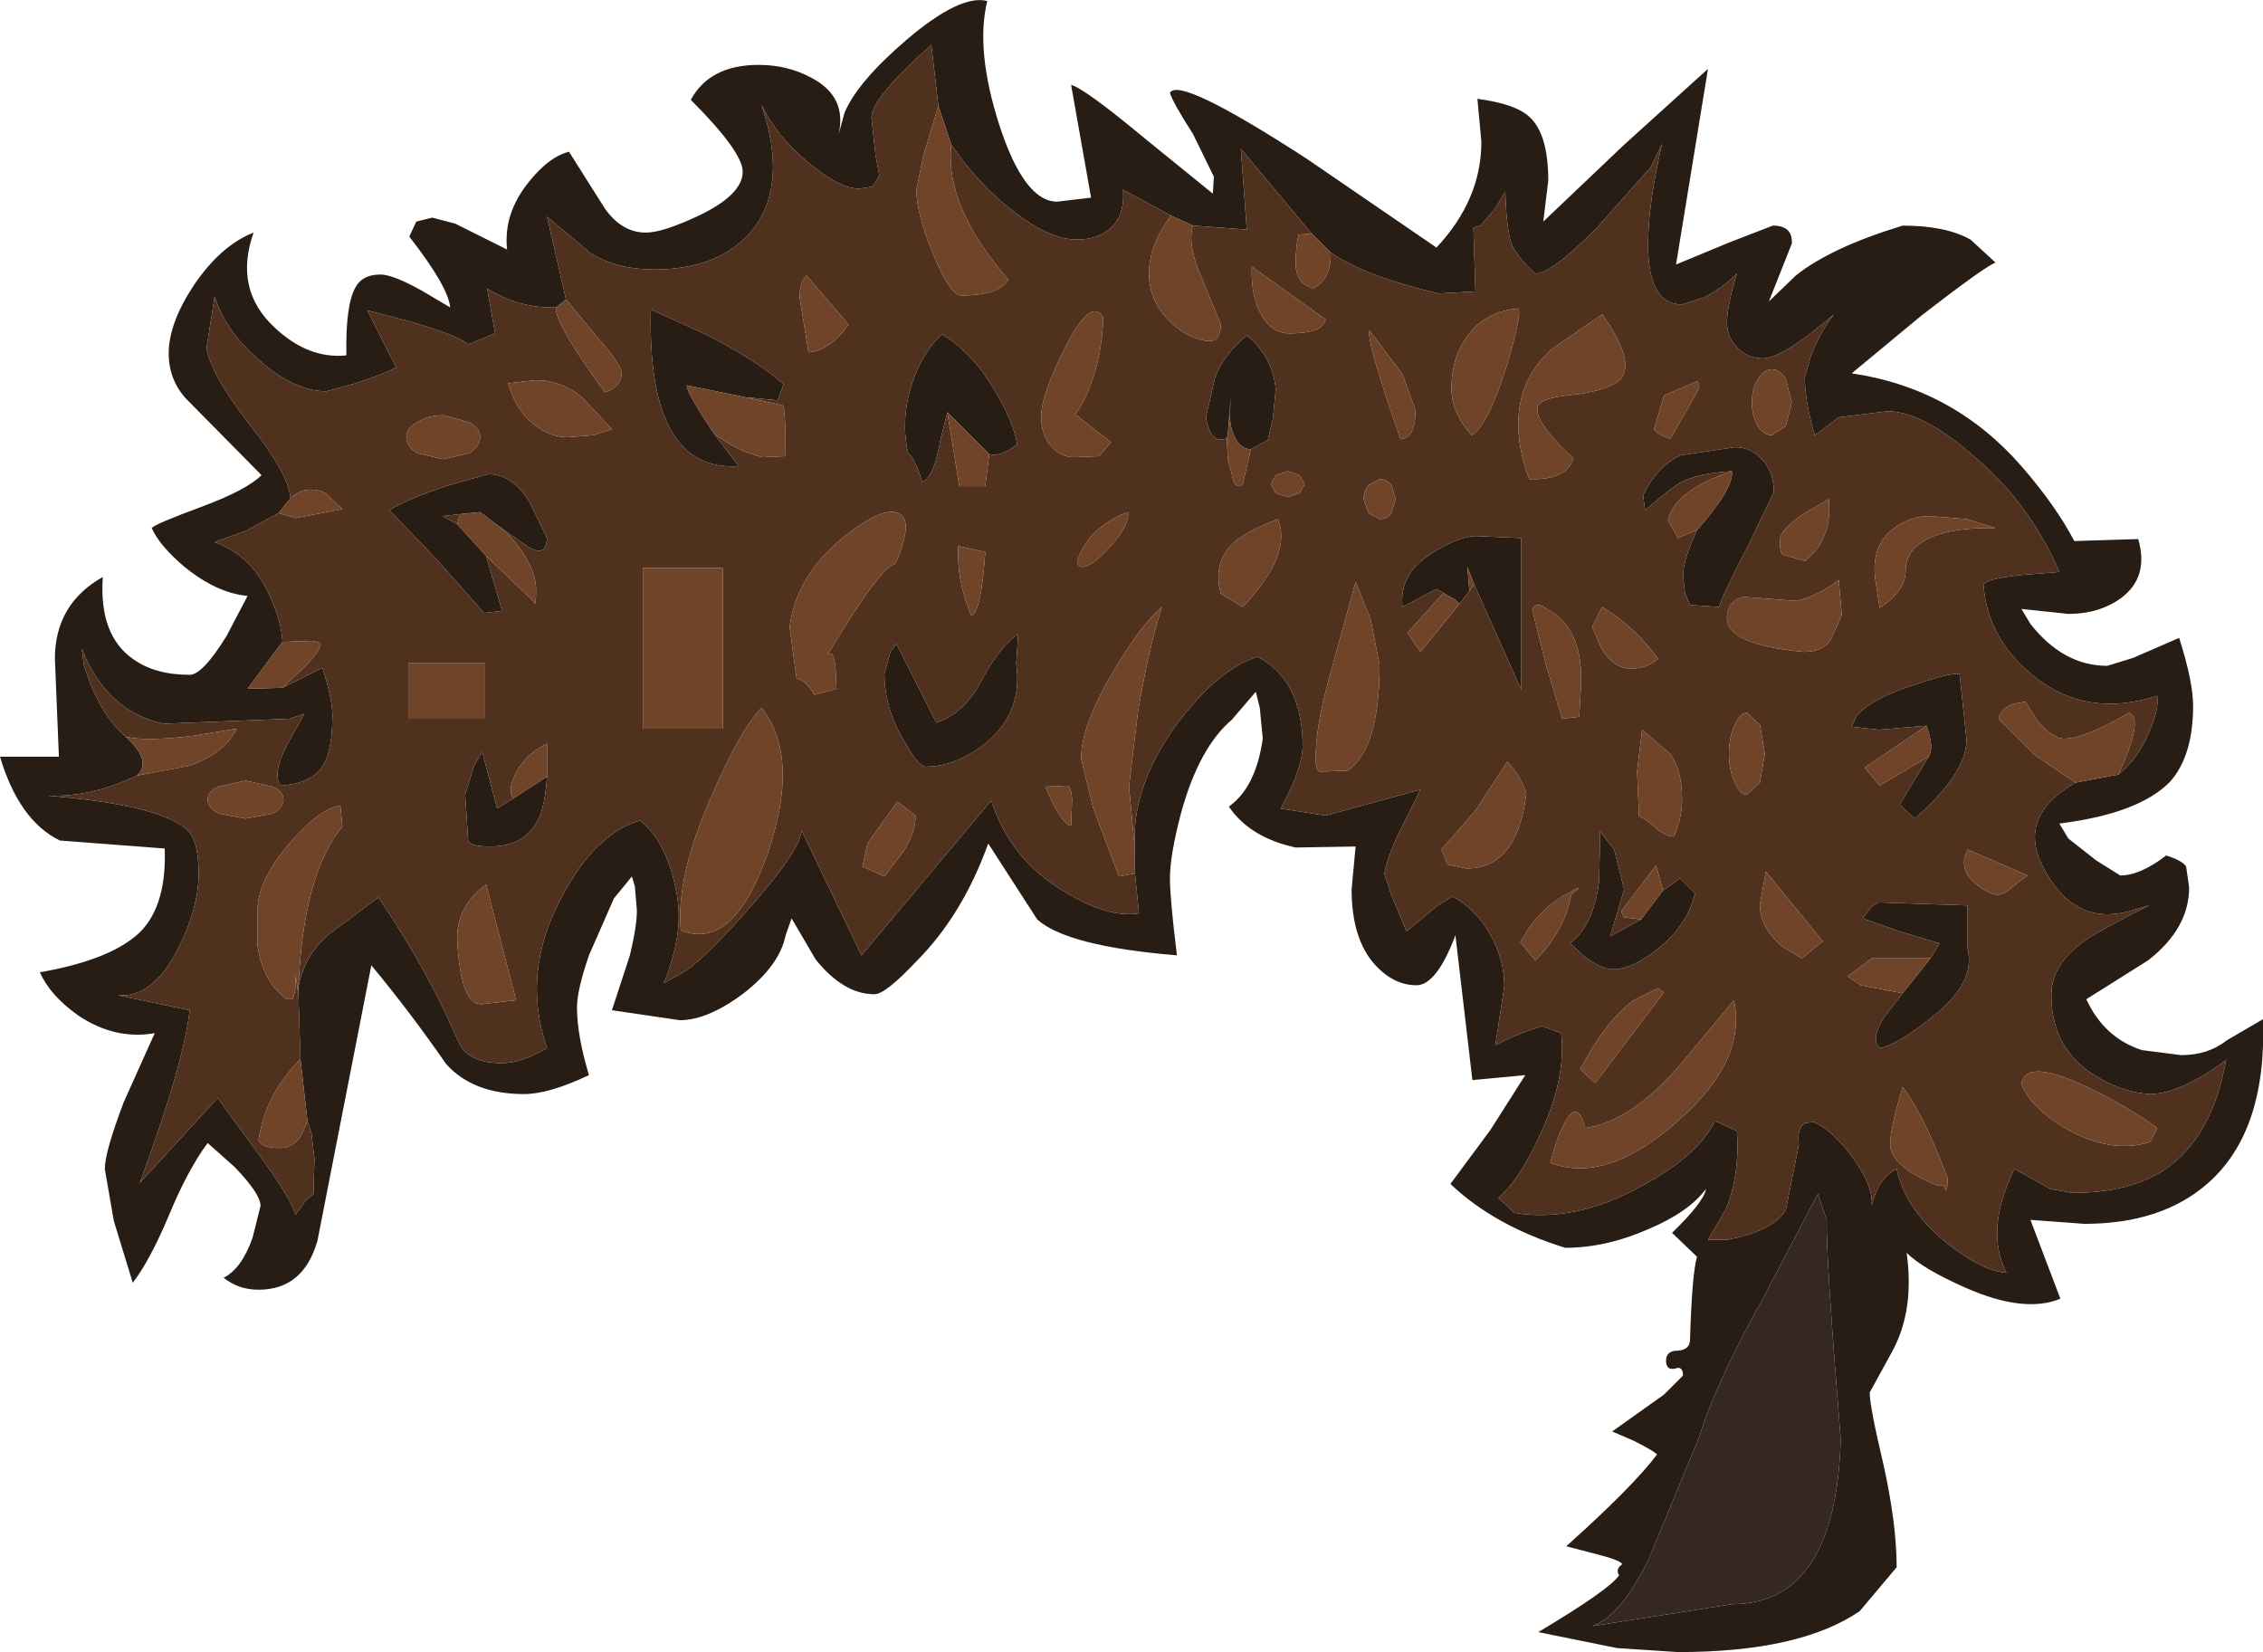 <?xml version="1.0" encoding="UTF-8" standalone="no"?>
<svg xmlns:ffdec="https://www.free-decompiler.com/flash" xmlns:xlink="http://www.w3.org/1999/xlink" ffdec:objectType="shape" height="82.75px" width="113.35px" xmlns="http://www.w3.org/2000/svg">
  <g transform="matrix(1.0, 0.0, 0.0, 1.0, 56.65, 21.0)">
    <path d="M17.35 -16.05 Q19.25 -15.8 19.95 -15.15 20.9 -14.3 20.9 -11.95 L20.65 -9.9 24.7 -13.75 28.9 -17.55 27.3 -7.75 29.95 -8.85 32.15 -9.7 Q33.15 -9.7 33.1 -8.8 L31.95 -5.9 33.3 -7.2 Q35.05 -8.6 38.65 -9.7 40.8 -9.7 42.05 -9.0 L43.3 -7.85 Q42.7 -7.6 39.6 -5.2 L36.1 -2.3 Q41.2 -1.55 44.6 2.35 46.3 4.3 47.25 6.1 L50.45 6.0 Q51.0 7.9 49.6 8.95 48.5 9.75 46.95 9.75 L44.6 9.5 45.05 10.25 Q46.7 12.35 48.9 12.35 L50.2 11.95 52.5 10.95 Q53.2 13.15 53.2 14.35 53.2 16.85 52.05 18.15 50.5 19.75 46.5 20.25 L46.95 21.0 48.35 22.1 49.55 22.85 Q50.55 22.85 51.85 21.85 52.65 22.1 52.85 22.4 L53.0 23.45 Q53.0 25.5 50.95 27.1 L47.85 29.05 Q48.75 31.0 50.65 31.6 L52.6 31.85 Q53.95 31.85 54.9 31.1 L56.7 30.05 Q56.9 35.7 53.9 38.3 51.6 40.3 47.75 40.3 L45.05 40.1 46.55 44.05 Q44.75 44.8 41.8 43.5 39.65 42.55 38.85 41.75 39.25 44.6 38.15 46.65 L37.0 48.75 Q37.0 49.45 37.7 52.4 38.35 55.35 38.35 57.5 L36.5 59.7 Q33.5 61.75 27.4 61.75 L24.35 61.55 20.4 60.75 Q24.0 58.6 24.45 57.9 24.25 57.6 24.6 57.35 24.55 57.15 23.15 56.8 L21.8 56.45 Q25.15 53.45 26.35 51.85 26.15 51.65 25.15 51.15 L24.1 50.7 26.7 48.85 27.65 47.9 Q27.65 47.4 27.25 47.55 26.8 47.65 26.8 47.15 26.8 46.65 27.4 46.65 28.0 46.6 28.0 46.1 28.1 42.8 28.35 41.95 L27.1 40.75 Q28.7 39.2 28.8 38.55 27.95 39.7 25.95 40.55 23.8 41.5 21.75 41.5 18.2 40.4 16.0 38.3 L18.0 35.6 19.75 32.85 17.1 33.1 16.25 25.85 Q15.3 28.35 14.3 28.35 13.15 28.35 12.2 27.3 11.05 26.0 11.05 23.55 L11.25 21.4 8.25 21.45 Q5.95 20.95 4.9 19.4 6.25 18.45 6.6 16.0 L6.45 14.45 6.25 13.65 5.05 15.05 Q3.4 16.45 2.5 19.75 1.95 21.85 1.95 23.0 1.95 24.0 2.3 26.85 -3.2 26.4 -4.7 25.05 L-7.15 21.25 Q-8.45 24.85 -10.75 27.15 -12.3 28.8 -12.85 28.8 -14.4 28.8 -15.8 27.05 L-17.0 25.0 -17.3 25.85 Q-17.6 27.35 -19.4 28.75 -21.2 30.1 -22.6 30.1 L-26.0 29.6 -25.1 26.85 Q-24.75 25.4 -24.75 24.6 L-24.85 23.4 -25.0 22.9 -25.9 24.0 -27.15 26.85 Q-27.75 28.6 -27.75 29.45 -27.75 30.85 -27.15 32.85 -29.15 33.8 -30.4 33.8 -32.95 33.8 -34.3 32.3 -36.1 29.7 -38.05 27.35 L-40.75 41.15 Q-41.45 43.6 -43.7 43.6 -44.7 43.6 -45.45 43.0 -44.55 42.55 -44.0 41.0 L-43.6 39.4 Q-43.6 38.8 -44.9 37.45 L-46.25 36.25 Q-47.25 37.6 -48.2 39.9 -49.15 42.15 -50.0 43.25 L-50.95 40.15 -51.4 37.55 Q-51.4 36.7 -50.45 34.2 L-48.9 30.75 Q-50.9 31.1 -52.75 29.85 -54.15 28.85 -54.65 27.7 -50.95 27.05 -49.55 25.6 -48.3 24.25 -48.4 21.5 L-53.65 21.1 Q-55.7 20.1 -56.65 16.9 L-53.7 16.9 -53.9 12.0 Q-53.9 9.25 -51.5 7.9 -51.7 10.8 -50.0 12.0 -48.9 12.8 -47.15 12.8 -46.5 12.8 -45.3 10.85 L-44.25 8.85 Q-45.8 8.7 -47.4 7.4 -48.65 6.35 -49.05 5.45 -48.9 5.25 -46.6 4.4 -44.3 3.55 -43.55 2.8 L-47.35 -1.05 Q-48.2 -2.0 -48.2 -3.3 -48.2 -4.8 -46.95 -6.7 -45.6 -8.7 -43.95 -9.35 -44.95 -6.5 -42.9 -4.6 -41.2 -3.0 -39.3 -3.2 -39.35 -5.7 -38.85 -6.6 -38.5 -7.25 -37.6 -7.25 -36.95 -7.25 -35.45 -6.4 L-34.1 -5.6 Q-34.2 -6.65 -36.15 -9.15 L-35.8 -9.9 -35.0 -10.1 -33.85 -9.8 -31.25 -8.5 Q-31.45 -10.3 -30.15 -11.9 -29.15 -13.15 -28.15 -13.4 L-26.35 -10.55 Q-25.5 -9.35 -24.3 -9.35 -23.45 -9.35 -21.65 -10.2 -19.45 -11.25 -19.45 -12.4 -19.45 -13.4 -22.05 -16.0 -21.1 -17.75 -18.65 -17.75 -17.2 -17.75 -16.0 -17.1 -14.2 -16.15 -14.65 -14.25 L-14.35 -15.35 Q-13.7 -16.9 -11.25 -19.0 -8.55 -21.3 -7.2 -20.95 -7.8 -18.5 -6.6 -14.75 -5.35 -10.9 -3.7 -10.9 L-2.0 -11.1 -3.0 -16.75 Q-2.3 -16.55 0.65 -14.1 L4.1 -11.3 4.15 -12.15 3.1 -14.3 Q2.1 -15.85 1.95 -16.35 2.4 -17.2 8.8 -13.05 L15.3 -8.6 Q17.55 -11.0 17.55 -13.9 L17.35 -16.05 M10.0 -8.35 L9.05 -9.3 5.5 -13.55 5.8 -9.5 3.1 -9.7 2.0 -10.2 -0.4 -11.5 Q-0.3 -10.15 -1.1 -9.5 -1.75 -9.0 -2.7 -9.0 -4.05 -9.0 -5.8 -10.35 -7.55 -11.65 -9.0 -13.75 L-9.65 -15.7 -10.0 -18.75 Q-13.0 -16.1 -13.0 -15.1 L-12.8 -13.25 -12.6 -12.2 -12.95 -11.65 -13.6 -11.55 Q-14.6 -11.55 -16.15 -12.85 -17.75 -14.15 -18.5 -15.75 L-18.2 -14.7 Q-17.35 -11.2 -19.2 -9.2 -20.85 -7.5 -23.9 -7.5 -25.7 -7.5 -27.05 -8.3 L-29.25 -10.15 -28.3 -6.0 -28.8 -5.6 Q-30.65 -5.55 -32.25 -6.55 L-31.85 -4.3 -33.2 -3.75 Q-33.95 -4.4 -38.25 -5.45 L-37.5 -3.95 -36.8 -2.6 Q-37.45 -2.25 -38.85 -1.8 L-40.3 -1.4 Q-41.9 -1.4 -43.65 -2.95 -45.35 -4.4 -45.9 -6.15 L-46.3 -3.6 Q-46.15 -2.35 -44.2 0.2 -42.2 2.7 -42.1 3.95 L-42.7 4.7 -44.35 5.6 -45.9 6.15 Q-43.95 6.85 -43.05 9.05 -42.55 10.2 -42.5 11.15 L-44.25 13.5 -42.5 13.45 -40.5 12.45 Q-40.0 14.0 -40.0 14.85 -40.0 17.0 -40.75 17.7 -41.15 18.05 -41.85 18.25 L-42.5 18.35 Q-42.75 18.35 -42.75 17.75 -42.75 17.15 -42.05 15.9 L-41.4 14.75 -42.15 15.0 -48.45 15.25 Q-51.3 14.65 -52.55 11.5 L-52.45 12.3 Q-51.7 14.75 -50.35 15.9 -49.0 17.15 -49.8 17.85 -52.1 18.95 -54.3 18.85 -48.8 19.3 -47.35 20.5 -46.7 21.0 -46.7 22.75 -46.7 24.5 -47.75 26.55 -49.0 29.0 -50.75 28.85 L-47.15 29.6 Q-47.45 32.3 -49.65 38.25 L-45.75 34.0 -43.85 36.6 Q-42.1 38.95 -41.85 39.85 L-41.35 39.15 -40.95 38.8 -40.9 37.05 -41.05 35.75 -41.25 35.15 -41.6 32.05 -41.7 28.85 -41.7 28.4 Q-41.4 26.9 -40.25 25.85 L-37.7 23.95 Q-35.3 27.45 -33.7 31.15 -33.25 32.25 -31.5 32.25 -30.55 32.25 -29.25 31.5 -30.55 27.75 -28.55 24.0 -26.85 20.75 -24.6 20.1 -23.45 21.0 -22.95 22.9 -22.65 24.0 -22.65 24.9 -22.65 26.35 -23.4 28.25 L-22.25 27.6 Q-21.15 26.8 -19.0 24.35 -16.55 21.55 -16.5 20.6 L-13.5 26.85 -7.0 19.1 Q-6.05 22.05 -3.35 23.65 -1.15 25.0 0.4 24.75 L0.2 22.75 0.2 21.6 Q-0.05 18.45 2.35 15.2 4.45 12.45 6.35 11.9 8.55 13.05 8.6 16.3 8.6 17.5 7.5 19.5 L9.75 19.85 14.5 18.55 13.35 20.85 Q12.7 22.35 12.7 22.8 L13.05 23.85 13.8 25.65 15.3 24.4 16.1 23.9 Q17.4 24.6 18.15 26.1 18.7 27.25 18.7 28.4 L18.25 31.35 Q19.4 30.75 20.6 30.4 L21.55 30.75 Q21.8 33.05 20.5 35.8 19.5 38.05 18.4 39.0 L19.2 39.75 Q22.2 40.25 25.5 38.45 28.4 36.9 29.25 35.15 L30.35 35.65 Q30.5 37.85 29.8 39.55 L28.9 41.1 29.85 41.1 Q32.2 40.65 32.8 39.6 L33.45 36.35 Q33.35 35.5 33.75 35.25 L34.2 35.2 Q35.2 35.65 36.2 37.05 37.2 38.45 37.1 39.4 37.3 38.5 37.8 37.95 38.1 37.65 38.35 37.55 38.8 39.6 40.85 41.25 42.6 42.65 43.85 42.75 42.75 40.6 44.25 37.55 L46.05 38.55 47.15 38.75 Q50.0 38.75 51.75 37.6 54.15 36.0 54.85 32.1 52.55 33.8 51.0 33.8 49.7 33.7 48.5 33.0 46.1 31.65 46.1 28.85 46.1 27.15 48.1 25.9 49.2 25.25 51.0 24.35 L50.3 24.55 Q47.3 25.55 45.7 22.45 44.35 19.9 47.3 18.2 L49.45 17.8 Q50.45 17.0 51.0 15.65 51.5 14.55 51.4 13.85 47.85 15.0 45.2 12.85 42.9 11.0 42.7 8.3 42.75 8.0 44.6 7.8 L46.5 7.65 Q45.0 4.15 42.1 1.75 39.6 -0.4 37.9 -0.4 L35.45 -0.1 34.25 0.8 Q33.75 -0.9 33.75 -2.1 L34.05 -3.15 Q34.45 -4.25 35.2 -5.25 32.65 -3.05 31.65 -3.05 30.9 -3.05 30.4 -3.55 29.85 -4.1 29.85 -4.85 29.85 -5.65 30.35 -7.3 29.6 -6.55 28.7 -6.1 L27.6 -5.75 Q25.9 -5.75 25.9 -8.75 25.9 -10.8 26.6 -13.8 L26.05 -12.65 23.3 -9.55 Q21.0 -7.25 20.25 -7.3 19.35 -8.1 19.05 -8.8 18.8 -9.6 18.75 -11.4 L18.2 -10.5 17.5 -9.7 17.15 -9.6 17.25 -6.4 15.4 -6.3 Q11.75 -7.15 10.0 -8.35 M4.95 -0.25 L5.0 -1.15 4.85 0.75 4.8 0.95 Q4.0 1.3 3.75 -0.1 L4.2 -2.05 Q4.6 -3.2 5.8 -4.2 7.1 -3.15 7.25 -1.5 L7.1 0.0 6.85 1.05 6.0 1.5 Q5.55 1.5 5.25 1.0 4.95 0.45 4.95 -0.25 M39.85 15.35 L37.45 15.55 36.1 15.4 36.35 14.85 Q37.15 13.95 39.25 13.3 41.0 12.7 41.5 12.75 L41.85 16.05 Q41.85 17.75 39.25 20.0 L38.5 19.3 39.95 16.9 Q40.25 16.5 39.85 15.35 M40.05 27.0 L40.5 26.25 38.5 25.65 36.65 25.0 37.1 24.4 37.45 24.2 41.9 24.35 41.9 26.5 Q42.35 28.25 40.05 30.0 38.35 31.35 37.5 31.5 37.0 31.0 37.8 29.85 L38.65 28.75 40.05 27.0 M30.1 2.6 Q28.45 2.7 27.55 3.15 27.1 3.4 25.75 4.55 L25.65 3.8 Q26.4 2.3 27.55 1.8 L30.25 1.4 Q31.05 1.4 31.6 2.0 32.2 2.65 32.2 3.65 L30.95 6.25 Q29.65 8.75 29.45 9.4 L28.0 9.3 27.75 8.7 27.65 7.85 Q27.65 7.05 28.35 5.55 30.2 3.45 30.1 2.6 M26.65 23.6 L27.5 23.0 28.25 23.75 Q27.85 25.4 26.35 26.55 25.1 27.55 24.15 27.55 23.55 27.55 22.7 26.9 L22.0 26.25 Q23.2 25.3 23.45 23.1 L23.5 20.65 24.2 21.55 24.7 23.55 24.0 25.9 25.55 25.05 26.65 23.6 M15.65 8.7 L15.3 8.5 13.6 9.4 Q13.4 7.65 15.25 6.6 16.5 5.85 17.3 5.85 L19.55 5.95 19.55 13.55 17.2 8.3 16.85 7.4 16.95 8.6 16.45 9.25 16.25 9.05 15.65 8.7 M34.4 38.8 L31.65 44.05 Q29.3 48.25 28.45 51.0 L25.95 57.05 Q24.55 59.95 23.1 60.45 L28.2 59.65 30.1 59.35 Q35.3 59.35 35.55 51.1 34.8 41.9 34.85 40.1 L34.4 38.8 M-20.9 0.7 L-19.65 2.35 Q-24.25 2.65 -24.05 -5.5 L-21.4 -4.3 Q-18.8 -3.0 -17.4 -1.75 L-17.7 -0.95 -19.3 -1.1 -22.25 -1.7 Q-22.25 -1.3 -20.9 0.7 M-9.2 -0.35 L-9.55 1.05 Q-9.85 2.85 -10.45 3.15 -10.9 1.75 -11.15 1.75 -11.55 0.1 -11.0 -1.7 -10.45 -3.4 -9.45 -4.25 -7.9 -3.3 -6.8 -1.4 -5.9 0.1 -5.7 1.25 -6.5 1.9 -7.1 1.75 L-9.2 -0.35 M-5.65 10.75 L-5.75 12.25 Q-5.4 14.65 -7.25 16.2 -8.75 17.4 -10.3 17.4 -10.65 17.4 -11.4 16.05 -12.35 14.45 -12.35 12.75 L-12.05 11.65 -11.75 11.25 -9.75 15.2 Q-8.4 14.75 -7.55 13.2 -6.6 11.4 -5.65 10.75 M-32.3 6.85 L-31.5 9.6 -32.4 9.7 -34.8 7.0 -37.15 4.55 Q-36.15 3.95 -34.15 3.3 L-32.2 2.75 Q-31.0 2.75 -30.15 4.1 L-29.25 5.95 Q-29.3 7.05 -30.4 6.25 L-31.75 5.3 -32.6 4.65 -33.6 4.75 -34.5 4.85 -33.75 5.25 -32.3 6.85 M-29.25 17.9 Q-29.35 19.3 -29.65 19.95 -30.3 21.4 -32.1 21.4 -33.1 21.4 -33.2 21.1 L-33.35 18.8 -32.9 17.35 -32.5 16.65 -31.75 19.5 -30.95 19.0 -29.25 17.9" fill="#271d14" fill-rule="evenodd" stroke="none"/>
    <path d="M34.4 38.8 L34.85 40.1 Q34.8 41.9 35.55 51.1 35.3 59.35 30.1 59.35 L28.2 59.65 23.1 60.45 Q24.55 59.95 25.95 57.05 L28.45 51.0 Q29.3 48.25 31.65 44.05 L34.4 38.8" fill="#352820" fill-rule="evenodd" stroke="none"/>
    <path d="M9.05 -9.3 L8.4 -9.25 Q8.25 -8.75 8.25 -7.75 8.25 -7.1 8.7 -6.75 L9.1 -6.55 Q10.05 -7.0 10.0 -8.35 11.75 -7.15 15.4 -6.3 L17.25 -6.4 17.15 -9.6 17.5 -9.7 18.2 -10.5 18.75 -11.4 Q18.8 -9.6 19.05 -8.8 19.35 -8.1 20.25 -7.3 21.0 -7.25 23.3 -9.55 L26.05 -12.65 26.6 -13.8 Q25.9 -10.8 25.9 -8.75 25.9 -5.75 27.6 -5.75 L28.7 -6.1 Q29.6 -6.55 30.35 -7.3 29.85 -5.65 29.85 -4.85 29.85 -4.1 30.4 -3.55 30.9 -3.05 31.65 -3.05 32.65 -3.05 35.2 -5.25 34.45 -4.25 34.05 -3.15 L33.75 -2.1 Q33.75 -0.9 34.25 0.8 L35.45 -0.1 37.9 -0.4 Q39.6 -0.4 42.1 1.75 45.0 4.15 46.5 7.65 L44.6 7.8 Q42.75 8.0 42.7 8.3 42.9 11.0 45.2 12.85 47.85 15.0 51.4 13.85 51.5 14.55 51.0 15.65 50.45 17.0 49.45 17.8 50.75 15.0 50.0 14.7 47.75 16.0 46.75 16.0 46.15 16.0 45.4 15.1 L44.8 14.15 44.2 14.25 Q43.6 14.45 43.45 15.0 L45.25 16.8 47.3 18.2 Q44.35 19.9 45.7 22.45 47.3 25.55 50.3 24.55 L51.0 24.35 Q49.2 25.25 48.1 25.9 46.1 27.15 46.1 28.85 46.1 31.65 48.5 33.0 49.7 33.7 51.0 33.8 52.55 33.8 54.85 32.1 54.15 36.0 51.75 37.6 50.0 38.75 47.15 38.75 L46.05 38.55 44.25 37.55 Q42.75 40.6 43.85 42.75 42.6 42.65 40.85 41.25 38.8 39.6 38.35 37.55 38.1 37.65 37.8 37.95 37.3 38.5 37.1 39.4 37.2 38.45 36.2 37.05 35.2 35.65 34.2 35.2 L33.75 35.25 Q33.35 35.5 33.45 36.35 L32.8 39.6 Q32.2 40.65 29.85 41.1 L28.9 41.1 29.8 39.55 Q30.5 37.85 30.35 35.65 L29.25 35.15 Q28.4 36.9 25.5 38.45 22.2 40.25 19.2 39.75 L18.4 39.0 Q19.5 38.05 20.5 35.8 21.8 33.05 21.55 30.75 L20.6 30.4 Q19.4 30.75 18.25 31.35 L18.7 28.4 Q18.7 27.25 18.15 26.1 17.4 24.6 16.1 23.9 L15.3 24.4 13.8 25.65 13.05 23.85 12.7 22.8 Q12.7 22.35 13.35 20.85 L14.5 18.55 9.75 19.85 7.5 19.5 Q8.6 17.5 8.6 16.3 8.55 13.05 6.35 11.9 4.45 12.45 2.35 15.2 -0.05 18.45 0.2 21.6 L-0.1 18.4 0.35 14.65 Q0.9 11.4 1.55 9.4 0.45 10.35 -0.9 12.65 -2.5 15.35 -2.5 17.0 L-1.9 19.45 -0.6 22.9 0.2 22.75 0.4 24.75 Q-1.15 25.0 -3.35 23.65 -6.05 22.05 -7.0 19.1 L-13.5 26.85 -16.5 20.6 Q-16.55 21.55 -19.0 24.35 -21.15 26.8 -22.25 27.6 L-23.4 28.25 Q-22.65 26.35 -22.65 24.9 -22.65 24.0 -22.95 22.9 -23.45 21.0 -24.6 20.1 -26.85 20.75 -28.55 24.0 -30.55 27.75 -29.25 31.5 -30.55 32.25 -31.5 32.25 -33.25 32.25 -33.7 31.15 -35.3 27.45 -37.7 23.95 L-40.25 25.85 Q-41.4 26.9 -41.7 28.4 -41.45 22.75 -39.5 20.4 L-39.6 19.35 Q-40.65 19.5 -42.15 21.25 -43.75 23.1 -43.75 24.6 L-43.75 26.35 Q-43.5 28.15 -42.3 29.05 L-42.0 29.05 Q-41.8 28.65 -41.85 27.8 L-41.7 28.85 -41.6 32.05 Q-43.35 33.8 -43.7 36.1 -43.6 36.5 -42.6 36.5 -41.95 36.5 -41.55 35.85 L-41.25 35.15 -41.05 35.75 -40.9 37.05 -40.95 38.8 -41.35 39.15 -41.85 39.85 Q-42.1 38.95 -43.85 36.6 L-45.75 34.0 -49.65 38.25 Q-47.45 32.3 -47.15 29.6 L-50.75 28.85 Q-49.0 29.0 -47.75 26.55 -46.7 24.5 -46.7 22.75 -46.7 21.0 -47.35 20.5 -48.8 19.3 -54.3 18.85 -52.1 18.95 -49.8 17.85 L-47.15 17.35 Q-45.35 16.7 -44.8 15.5 L-46.95 15.85 Q-49.3 16.15 -50.35 15.9 -51.7 14.75 -52.45 12.3 L-52.55 11.5 Q-51.3 14.65 -48.45 15.25 L-42.15 15.0 -41.4 14.75 -42.05 15.9 Q-42.75 17.15 -42.75 17.75 -42.75 18.35 -42.5 18.35 L-41.85 18.25 Q-41.15 18.05 -40.75 17.7 -40.0 17.0 -40.0 14.85 -40.0 14.0 -40.5 12.45 L-42.5 13.45 -41.55 12.55 Q-40.55 11.6 -40.6 11.2 L-41.0 11.1 -42.5 11.15 Q-42.55 10.2 -43.05 9.05 -43.95 6.85 -45.9 6.15 L-44.35 5.6 -42.7 4.7 -41.85 4.95 -39.5 4.5 -40.35 3.7 Q-41.3 3.25 -42.1 3.95 -42.2 2.7 -44.2 0.2 -46.15 -2.35 -46.3 -3.6 L-45.9 -6.15 Q-45.35 -4.4 -43.65 -2.95 -41.9 -1.4 -40.3 -1.4 L-38.85 -1.8 Q-37.45 -2.25 -36.8 -2.6 L-37.5 -3.95 -38.25 -5.45 Q-33.95 -4.4 -33.2 -3.75 L-31.85 -4.3 -32.25 -6.55 Q-30.65 -5.55 -28.8 -5.6 -28.9 -4.85 -26.35 -1.35 -25.55 -1.6 -25.5 -2.35 -25.7 -2.95 -26.6 -3.95 L-28.3 -6.0 -29.25 -10.15 -27.05 -8.3 Q-25.7 -7.5 -23.9 -7.5 -20.85 -7.5 -19.2 -9.2 -17.35 -11.2 -18.2 -14.7 L-18.5 -15.75 Q-17.75 -14.15 -16.15 -12.85 -14.6 -11.55 -13.6 -11.55 L-12.95 -11.65 -12.6 -12.2 -12.8 -13.25 -13.0 -15.1 Q-13.0 -16.1 -10.0 -18.75 L-9.65 -15.7 -10.4 -13.2 -10.75 -11.5 Q-10.75 -10.3 -9.9 -8.25 -9.05 -6.2 -8.5 -6.2 -6.6 -6.2 -6.15 -7.0 -9.35 -10.7 -9.0 -13.75 -7.55 -11.65 -5.8 -10.35 -4.05 -9.0 -2.7 -9.0 -1.75 -9.0 -1.1 -9.5 -0.3 -10.15 -0.4 -11.5 L2.0 -10.2 Q0.9 -8.7 0.9 -7.3 0.9 -6.0 1.85 -5.0 2.65 -4.15 3.65 -3.95 4.5 -3.75 4.5 -4.75 L3.6 -6.95 Q2.8 -8.7 3.1 -9.7 L5.8 -9.5 5.5 -13.55 9.05 -9.3 M4.85 0.75 L5.0 -1.15 4.95 -0.25 4.85 0.75 M6.0 1.5 L6.85 1.05 7.1 0.0 7.25 -1.5 Q7.1 -3.15 5.8 -4.2 4.6 -3.2 4.2 -2.05 L3.75 -0.1 Q4.0 1.3 4.8 0.95 L4.85 2.0 5.15 3.15 Q5.35 3.5 5.6 3.25 L6.0 1.5 M7.95 -4.3 Q9.6 -4.3 9.75 -5.0 L6.05 -7.65 Q6.0 -6.1 6.55 -5.2 7.05 -4.3 7.95 -4.3 M13.6 -2.25 L11.95 -4.45 Q11.75 -4.0 13.5 1.0 14.25 0.95 14.25 -0.45 L13.6 -2.25 M16.8 -4.1 Q16.05 -3.05 16.05 -1.55 16.05 -0.35 17.05 0.8 17.8 0.45 18.75 -2.45 19.6 -5.25 19.4 -5.55 17.7 -5.4 16.8 -4.1 M21.05 -3.5 Q19.4 -2.0 19.4 0.25 19.4 1.55 19.95 3.0 21.85 3.05 22.15 1.95 20.05 0.0 20.4 -0.7 20.6 -1.1 22.35 -1.25 24.1 -1.5 24.55 -2.05 25.25 -2.95 23.6 -5.25 L21.05 -3.5 M26.7 -1.2 L26.2 0.5 26.4 0.7 27.0 1.0 28.35 -1.35 Q28.55 -1.8 28.35 -1.9 L26.7 -1.2 M32.1 -2.5 Q31.7 -2.5 31.4 -2.0 31.1 -1.55 31.1 -0.85 31.1 -0.15 31.4 0.35 31.7 0.8 32.1 0.8 L32.8 0.35 33.1 -0.85 32.8 -2.0 Q32.5 -2.5 32.1 -2.5 M41.85 5.0 L40.0 4.85 Q39.1 4.85 38.3 5.4 37.0 6.3 37.3 8.15 L37.5 9.45 Q38.8 8.6 38.8 7.6 38.8 6.9 39.25 6.45 40.3 5.4 43.3 5.45 L41.85 5.0 M39.95 16.9 L38.5 19.3 39.25 20.0 Q41.85 17.75 41.85 16.05 L41.5 12.75 Q41.0 12.7 39.25 13.3 37.15 13.95 36.35 14.85 L36.1 15.4 37.45 15.55 39.85 15.35 36.75 17.45 37.5 18.35 39.95 16.9 M41.95 22.9 Q42.6 23.65 43.4 23.85 L43.8 23.7 44.9 22.85 41.9 21.55 41.75 21.95 Q41.65 22.45 41.95 22.9 M51.4 35.5 Q50.05 34.5 48.0 33.5 44.8 31.95 44.6 33.3 45.1 34.55 46.95 35.6 49.15 36.8 51.05 36.2 L51.4 35.5 M40.9 38.0 Q39.7 34.8 38.65 33.45 37.9 35.95 38.05 36.55 38.3 37.55 40.45 38.4 L40.7 38.35 Q40.9 39.0 40.9 38.0 M38.65 28.75 L37.8 29.85 Q37.0 31.0 37.5 31.5 38.35 31.35 40.05 30.0 42.35 28.25 41.9 26.5 L41.9 24.35 37.45 24.2 37.1 24.4 36.65 25.0 38.5 25.65 40.5 26.25 40.05 27.0 37.1 27.0 35.9 27.9 36.55 28.35 38.65 28.75 M33.75 4.7 Q32.5 5.5 32.5 6.1 32.5 6.75 32.7 6.8 L33.75 7.1 Q35.15 6.0 34.95 4.0 L33.75 4.7 M28.35 5.55 Q27.65 7.05 27.65 7.85 L27.75 8.7 28.0 9.3 29.45 9.4 Q29.65 8.75 30.95 6.25 L32.2 3.65 Q32.2 2.65 31.6 2.0 31.05 1.4 30.25 1.4 L27.55 1.8 Q26.4 2.3 25.65 3.8 L25.75 4.55 Q27.1 3.4 27.55 3.15 28.45 2.7 30.1 2.6 27.25 3.55 26.9 5.05 L27.4 5.95 28.35 5.55 M35.05 11.05 L35.6 9.8 35.45 8.05 Q34.5 8.8 33.35 9.1 L30.75 8.9 Q30.55 8.9 30.3 9.05 29.85 9.35 29.85 9.95 29.85 11.3 33.7 11.65 34.65 11.65 35.05 11.05 M23.55 11.45 Q24.05 12.35 24.9 12.5 25.85 12.5 26.4 12.0 25.3 10.45 23.6 9.4 L23.1 10.4 23.55 11.45 M20.6 9.35 Q20.2 9.2 20.1 9.55 L20.8 12.35 21.6 15.0 22.45 14.9 22.55 13.2 Q22.6 10.55 21.0 9.6 L20.6 9.35 M25.35 17.65 L25.45 19.9 Q25.6 19.9 26.2 20.4 26.75 20.9 27.2 20.9 27.6 19.95 27.6 19.05 27.6 17.55 27.0 16.75 L25.6 15.55 25.35 17.65 M29.95 16.75 Q29.95 17.6 30.25 18.2 30.5 18.8 30.85 18.8 L31.5 18.2 31.75 16.75 31.5 15.3 30.85 14.7 Q30.5 14.7 30.25 15.3 29.95 15.9 29.95 16.75 M25.55 25.05 L24.0 25.9 24.7 23.55 24.2 21.55 23.5 20.65 23.45 23.1 Q23.2 25.3 22.0 26.25 L22.7 26.9 Q23.55 27.55 24.15 27.55 25.1 27.55 26.35 26.55 27.85 25.4 28.25 23.75 L27.5 23.0 26.65 23.6 26.3 22.35 24.55 24.65 24.7 24.95 25.55 25.05 M21.6 23.9 Q20.7 24.45 19.95 25.45 L19.5 26.2 20.25 27.1 Q21.75 25.6 22.05 23.8 23.0 23.1 21.6 23.9 M31.5 24.3 Q31.5 25.55 32.75 26.5 L33.6 27.0 34.65 26.15 31.8 22.65 31.5 24.3 M17.2 8.3 L19.55 13.55 19.55 5.95 17.3 5.85 Q16.5 5.85 15.25 6.6 13.4 7.65 13.6 9.4 L15.3 8.5 15.65 8.7 13.85 10.7 14.5 11.65 16.45 9.25 16.95 8.6 17.2 8.3 M11.65 4.0 L11.9 4.7 12.45 5.0 Q12.8 5.0 13.05 4.7 L13.25 4.0 13.05 3.3 Q12.8 3.0 12.45 3.0 L11.9 3.3 Q11.65 3.6 11.65 4.0 M12.0 10.0 L11.25 8.15 9.9 13.05 Q9.25 15.4 9.25 17.0 9.25 17.65 9.5 17.65 L10.85 17.6 Q12.45 16.5 12.45 12.3 L12.0 10.0 M7.85 2.6 L7.25 2.8 7.0 3.25 7.25 3.7 7.85 3.9 8.45 3.7 8.7 3.25 8.45 2.8 7.85 2.6 M5.3 6.05 Q4.05 7.05 4.5 8.75 L5.6 9.4 Q8.1 6.75 7.35 5.0 5.95 5.55 5.3 6.05 M15.85 22.3 L16.8 22.5 Q19.35 22.5 19.8 18.75 19.55 17.9 18.85 17.15 L17.25 19.6 15.55 21.55 15.85 22.3 M26.4 28.5 Q25.05 29.15 25.05 29.2 23.75 30.2 22.5 32.55 L23.25 33.25 26.7 28.7 26.4 28.5 M21.8 35.1 Q21.35 35.85 21.0 37.25 L21.5 37.4 Q24.15 38.05 27.45 35.1 30.85 32.1 30.2 29.1 L27.45 32.4 Q25.0 35.2 22.75 35.5 22.4 34.1 21.8 35.1 M-29.9 -1.95 L-31.2 -1.8 Q-30.8 -0.4 -29.85 0.3 -29.1 0.9 -28.2 0.9 L-26.95 0.8 -26.0 0.5 -27.5 -1.1 Q-28.6 -2.0 -29.9 -1.95 M-19.3 -1.1 L-17.7 -0.95 -17.4 -1.75 Q-18.8 -3.0 -21.4 -4.3 L-24.05 -5.5 Q-24.25 2.65 -19.65 2.35 L-20.9 0.7 Q-19.75 1.6 -18.45 1.9 L-17.3 1.85 Q-17.3 -0.6 -17.45 -0.7 L-19.3 -1.1 M-16.15 -3.35 Q-15.05 -3.45 -14.15 -4.75 L-16.25 -7.2 Q-16.6 -6.85 -16.6 -6.1 L-16.15 -3.35 M-7.1 1.75 Q-6.5 1.9 -5.7 1.25 -5.9 0.1 -6.8 -1.4 -7.9 -3.3 -9.45 -4.25 -10.45 -3.4 -11.0 -1.7 -11.55 0.1 -11.15 1.75 -10.9 1.75 -10.45 3.15 -9.85 2.85 -9.55 1.05 L-9.2 -0.35 -8.6 3.35 -7.3 3.35 -7.1 1.75 M-3.3 -3.6 Q-4.5 -1.2 -4.5 -0.15 -4.5 0.85 -3.95 1.4 -3.5 1.9 -2.85 1.9 L-1.6 1.85 -1.0 1.15 -2.8 -0.25 Q-2.15 -1.05 -1.7 -2.75 -1.4 -4.05 -1.4 -5.1 -2.0 -6.15 -3.3 -3.6 M-1.85 5.7 Q-2.55 6.45 -2.7 7.2 -2.4 7.8 -1.2 6.55 -0.05 5.35 -0.15 4.65 -1.1 5.0 -1.85 5.7 M-5.65 10.75 Q-6.6 11.4 -7.55 13.2 -8.4 14.75 -9.75 15.2 L-11.75 11.25 -12.05 11.65 -12.35 12.75 Q-12.35 14.45 -11.4 16.05 -10.65 17.4 -10.3 17.4 -8.75 17.4 -7.25 16.2 -5.4 14.65 -5.75 12.25 L-5.65 10.75 M-8.0 9.85 Q-7.5 9.65 -7.3 6.65 L-8.65 6.35 Q-8.75 8.05 -8.0 9.85 M-13.35 5.15 Q-16.7 7.3 -17.1 10.4 L-16.75 13.0 Q-16.35 13.0 -15.85 13.8 L-14.75 13.5 -14.8 12.45 Q-14.9 11.5 -15.2 11.8 -12.5 7.3 -11.8 7.25 -10.95 5.25 -11.5 4.8 -12.05 4.35 -13.35 5.15 M-11.7 19.15 L-13.2 21.25 -13.45 22.4 -12.35 22.9 -11.4 21.65 Q-10.75 20.6 -10.8 19.85 L-11.7 19.15 M-18.5 14.45 Q-19.55 15.5 -21.0 18.85 -22.8 22.9 -22.55 25.6 -19.9 26.65 -18.2 21.75 -16.55 16.95 -18.5 14.45 M-4.3 18.4 Q-3.45 20.35 -3.0 20.35 L-2.95 19.05 Q-3.0 18.35 -3.2 18.35 L-4.3 18.4 M-31.75 5.3 L-30.4 6.25 Q-29.3 7.05 -29.25 5.95 L-30.15 4.1 Q-31.0 2.75 -32.2 2.75 L-34.15 3.3 Q-36.15 3.95 -37.15 4.55 L-34.8 7.0 -32.4 9.7 -31.5 9.6 -32.3 6.85 -29.9 9.15 Q-29.8 9.5 -29.8 8.5 -29.8 7.55 -30.7 6.35 -31.15 5.75 -31.75 5.3 M-33.75 5.25 L-34.5 4.85 -33.6 4.75 -33.75 5.25 M-24.45 7.45 L-24.45 15.5 -20.45 15.5 -20.45 7.45 -24.45 7.45 M-33.15 1.7 Q-32.6 1.35 -32.6 0.9 -32.6 0.45 -33.15 0.15 L-34.45 -0.2 Q-35.2 -0.2 -35.75 0.15 -36.3 0.45 -36.3 0.9 -36.3 1.35 -35.75 1.7 L-34.45 2.0 -33.15 1.7 M-36.2 12.2 L-36.2 15.0 -32.35 15.0 -32.35 12.2 -36.2 12.2 M-30.95 19.0 L-31.75 19.5 -32.5 16.65 -32.9 17.35 -33.35 18.8 -33.2 21.1 Q-33.1 21.4 -32.1 21.4 -30.3 21.4 -29.65 19.95 -29.35 19.3 -29.25 17.9 L-29.25 16.25 Q-30.3 16.75 -30.8 17.7 -31.25 18.55 -30.95 19.0 M-32.55 29.3 L-30.8 29.1 -32.3 23.3 Q-33.75 24.35 -33.75 26.0 -33.6 29.3 -32.55 29.3 M-44.35 18.1 L-45.7 18.4 Q-46.25 18.65 -46.25 19.05 -46.25 19.45 -45.7 19.75 L-44.35 20.0 -43.0 19.75 Q-42.45 19.45 -42.45 19.05 -42.45 18.65 -43.0 18.4 L-44.35 18.1" fill="#50311d" fill-rule="evenodd" stroke="none"/>
    <path d="M10.0 -8.35 Q10.05 -7.0 9.1 -6.55 L8.7 -6.75 Q8.25 -7.1 8.25 -7.75 8.25 -8.75 8.4 -9.25 L9.05 -9.3 10.0 -8.35 M3.1 -9.7 Q2.8 -8.7 3.6 -6.95 L4.5 -4.75 Q4.5 -3.75 3.65 -3.95 2.65 -4.15 1.85 -5.0 0.9 -6.0 0.9 -7.3 0.9 -8.7 2.0 -10.2 L3.1 -9.7 M-9.0 -13.75 Q-9.35 -10.7 -6.15 -7.0 -6.6 -6.2 -8.5 -6.2 -9.05 -6.2 -9.9 -8.25 -10.75 -10.3 -10.75 -11.5 L-10.4 -13.2 -9.65 -15.7 -9.0 -13.75 M-28.3 -6.0 L-26.6 -3.95 Q-25.7 -2.95 -25.5 -2.35 -25.55 -1.6 -26.35 -1.35 -28.9 -4.85 -28.8 -5.6 L-28.3 -6.0 M-42.1 3.95 Q-41.3 3.25 -40.35 3.7 L-39.5 4.5 -41.85 4.95 -42.7 4.7 -42.1 3.95 M-42.5 11.15 L-41.0 11.1 -40.6 11.2 Q-40.55 11.6 -41.55 12.55 L-42.5 13.45 -44.25 13.5 -42.5 11.15 M-50.35 15.9 Q-49.3 16.15 -46.95 15.85 L-44.8 15.5 Q-45.35 16.7 -47.15 17.35 L-49.8 17.85 Q-49.0 17.15 -50.35 15.9 M-41.25 35.15 L-41.55 35.85 Q-41.95 36.5 -42.6 36.5 -43.6 36.5 -43.7 36.1 -43.35 33.8 -41.6 32.05 L-41.25 35.15 M-41.7 28.85 L-41.85 27.8 Q-41.8 28.65 -42.0 29.05 L-42.3 29.05 Q-43.5 28.15 -43.75 26.35 L-43.75 24.6 Q-43.75 23.1 -42.15 21.25 -40.65 19.5 -39.6 19.35 L-39.5 20.4 Q-41.45 22.75 -41.7 28.4 L-41.7 28.85 M0.2 22.75 L-0.6 22.9 -1.9 19.45 -2.5 17.0 Q-2.5 15.35 -0.9 12.65 0.45 10.35 1.55 9.4 0.9 11.4 0.35 14.65 L-0.1 18.4 0.2 21.6 0.2 22.75 M47.3 18.2 L45.25 16.8 43.45 15.0 Q43.6 14.45 44.2 14.25 L44.8 14.15 45.4 15.1 Q46.15 16.0 46.75 16.0 47.75 16.0 50.0 14.7 50.75 15.0 49.45 17.8 L47.3 18.2 M4.95 -0.25 Q4.95 0.45 5.25 1.0 5.55 1.5 6.0 1.5 L5.6 3.25 Q5.35 3.5 5.15 3.15 L4.85 2.0 4.8 0.95 4.85 0.75 4.95 -0.25 M41.85 5.0 L43.3 5.45 Q40.3 5.4 39.25 6.45 38.8 6.9 38.8 7.6 38.8 8.6 37.5 9.45 L37.3 8.15 Q37.0 6.3 38.3 5.4 39.1 4.85 40.0 4.85 L41.85 5.0 M32.1 -2.5 Q32.5 -2.5 32.8 -2.0 L33.1 -0.85 32.8 0.35 32.1 0.8 Q31.7 0.8 31.4 0.35 31.1 -0.15 31.1 -0.85 31.1 -1.55 31.4 -2.0 31.7 -2.5 32.1 -2.5 M26.7 -1.2 L28.35 -1.9 Q28.55 -1.8 28.35 -1.35 L27.0 1.0 26.4 0.7 26.2 0.5 26.7 -1.2 M21.05 -3.5 L23.6 -5.25 Q25.25 -2.95 24.55 -2.05 24.1 -1.5 22.35 -1.25 20.6 -1.1 20.4 -0.7 20.05 0.0 22.15 1.95 21.85 3.05 19.95 3.0 19.4 1.55 19.4 0.25 19.4 -2.0 21.05 -3.5 M16.8 -4.1 Q17.7 -5.4 19.4 -5.55 19.6 -5.25 18.75 -2.45 17.8 0.45 17.05 0.8 16.05 -0.35 16.05 -1.55 16.05 -3.05 16.8 -4.1 M13.6 -2.25 L14.25 -0.45 Q14.25 0.95 13.5 1.0 11.75 -4.0 11.95 -4.45 L13.6 -2.25 M7.95 -4.3 Q7.05 -4.3 6.55 -5.2 6.0 -6.1 6.05 -7.65 L9.75 -5.0 Q9.6 -4.3 7.95 -4.3 M39.85 15.35 Q40.25 16.5 39.95 16.9 L37.5 18.35 36.75 17.45 39.85 15.35 M40.9 38.0 Q40.9 39.0 40.7 38.35 L40.45 38.4 Q38.3 37.55 38.05 36.55 37.9 35.95 38.65 33.45 39.7 34.8 40.9 38.0 M51.4 35.5 L51.05 36.2 Q49.15 36.8 46.95 35.6 45.1 34.55 44.6 33.3 44.8 31.95 48.0 33.5 50.05 34.5 51.4 35.5 M41.95 22.9 Q41.65 22.45 41.75 21.95 L41.9 21.55 44.9 22.85 43.8 23.7 43.4 23.85 Q42.6 23.65 41.95 22.9 M40.05 27.0 L38.65 28.75 36.55 28.35 35.9 27.9 37.1 27.0 40.05 27.0 M33.75 4.7 L34.95 4.0 Q35.15 6.0 33.75 7.1 L32.7 6.8 Q32.5 6.75 32.5 6.1 32.5 5.5 33.75 4.7 M30.1 2.6 Q30.2 3.45 28.35 5.55 L27.4 5.95 26.9 5.05 Q27.25 3.55 30.1 2.6 M29.95 16.75 Q29.95 15.9 30.25 15.3 30.5 14.7 30.85 14.7 L31.5 15.3 31.75 16.75 31.5 18.2 30.85 18.8 Q30.5 18.8 30.25 18.2 29.95 17.6 29.95 16.75 M25.35 17.65 L25.6 15.55 27.0 16.75 Q27.6 17.55 27.6 19.05 27.6 19.95 27.2 20.9 26.75 20.9 26.2 20.4 25.6 19.9 25.45 19.9 L25.35 17.65 M20.6 9.35 L21.0 9.6 Q22.6 10.55 22.55 13.2 L22.45 14.9 21.6 15.0 20.8 12.35 20.1 9.55 Q20.2 9.2 20.6 9.35 M23.55 11.45 L23.1 10.4 23.6 9.4 Q25.3 10.45 26.4 12.0 25.85 12.5 24.9 12.5 24.05 12.35 23.55 11.45 M35.05 11.05 Q34.65 11.65 33.7 11.65 29.85 11.3 29.85 9.95 29.85 9.35 30.3 9.05 30.55 8.9 30.75 8.9 L33.35 9.1 Q34.5 8.8 35.45 8.05 L35.6 9.8 35.05 11.05 M26.65 23.6 L25.55 25.05 24.7 24.95 24.55 24.65 26.3 22.35 26.65 23.6 M31.5 24.3 L31.8 22.65 34.65 26.15 33.6 27.0 32.75 26.5 Q31.5 25.55 31.5 24.3 M21.6 23.9 Q23.0 23.1 22.05 23.8 21.75 25.6 20.25 27.1 L19.5 26.2 19.95 25.45 Q20.7 24.45 21.6 23.9 M15.65 8.7 L16.25 9.05 16.45 9.25 14.5 11.65 13.85 10.7 15.65 8.7 M16.95 8.6 L16.85 7.4 17.2 8.3 16.95 8.6 M5.3 6.05 Q5.95 5.55 7.35 5.0 8.1 6.75 5.6 9.4 L4.5 8.75 Q4.05 7.05 5.3 6.05 M7.85 2.6 L8.45 2.8 8.7 3.25 8.45 3.7 7.85 3.9 7.25 3.7 7.0 3.25 7.25 2.8 7.85 2.6 M12.0 10.0 L12.45 12.3 Q12.45 16.5 10.85 17.6 L9.5 17.65 Q9.25 17.65 9.25 17.0 9.25 15.4 9.9 13.05 L11.25 8.15 12.0 10.0 M11.65 4.0 Q11.65 3.6 11.9 3.3 L12.45 3.0 Q12.8 3.0 13.05 3.3 L13.25 4.0 13.05 4.7 Q12.8 5.0 12.45 5.0 L11.9 4.7 11.65 4.0 M21.8 35.1 Q22.4 34.1 22.75 35.5 25.0 35.2 27.45 32.4 L30.2 29.1 Q30.85 32.1 27.45 35.1 24.15 38.05 21.5 37.4 L21.0 37.25 Q21.35 35.85 21.8 35.1 M26.4 28.5 L26.7 28.7 23.25 33.25 22.5 32.55 Q23.75 30.2 25.05 29.2 25.05 29.15 26.4 28.5 M15.85 22.3 L15.55 21.55 17.25 19.6 18.85 17.15 Q19.55 17.9 19.8 18.75 19.35 22.5 16.8 22.5 L15.85 22.3 M-29.9 -1.95 Q-28.6 -2.0 -27.5 -1.1 L-26.0 0.5 -26.95 0.8 -28.2 0.9 Q-29.1 0.9 -29.85 0.3 -30.8 -0.4 -31.2 -1.8 L-29.9 -1.95 M-19.3 -1.1 L-17.45 -0.7 Q-17.3 -0.6 -17.3 1.85 L-18.45 1.9 Q-19.75 1.6 -20.9 0.7 -22.25 -1.3 -22.25 -1.7 L-19.3 -1.1 M-16.15 -3.35 L-16.6 -6.1 Q-16.6 -6.85 -16.25 -7.2 L-14.15 -4.75 Q-15.05 -3.45 -16.15 -3.35 M-9.2 -0.35 L-7.1 1.75 -7.3 3.35 -8.6 3.35 -9.2 -0.35 M-1.85 5.7 Q-1.1 5.0 -0.15 4.65 -0.05 5.35 -1.2 6.55 -2.4 7.8 -2.7 7.2 -2.55 6.45 -1.85 5.7 M-3.3 -3.6 Q-2.0 -6.15 -1.4 -5.1 -1.4 -4.05 -1.7 -2.75 -2.15 -1.05 -2.8 -0.25 L-1.0 1.15 -1.6 1.85 -2.85 1.9 Q-3.5 1.9 -3.95 1.4 -4.5 0.85 -4.5 -0.15 -4.5 -1.2 -3.3 -3.6 M-4.3 18.4 L-3.2 18.35 Q-3.0 18.35 -2.95 19.05 L-3.0 20.35 Q-3.45 20.35 -4.3 18.4 M-18.5 14.45 Q-16.55 16.95 -18.2 21.75 -19.9 26.65 -22.55 25.6 -22.8 22.9 -21.0 18.85 -19.55 15.5 -18.5 14.45 M-11.7 19.15 L-10.8 19.85 Q-10.75 20.6 -11.4 21.65 L-12.35 22.9 -13.45 22.4 -13.2 21.25 -11.7 19.15 M-13.35 5.15 Q-12.05 4.35 -11.5 4.8 -10.95 5.25 -11.8 7.25 -12.5 7.3 -15.2 11.8 -14.9 11.5 -14.8 12.45 L-14.75 13.5 -15.85 13.8 Q-16.35 13.0 -16.75 13.0 L-17.1 10.4 Q-16.7 7.3 -13.35 5.15 M-8.0 9.85 Q-8.75 8.05 -8.65 6.35 L-7.3 6.65 Q-7.5 9.65 -8.0 9.85 M-32.3 6.85 L-33.75 5.25 -33.6 4.75 -32.6 4.65 -31.75 5.3 Q-31.15 5.75 -30.7 6.35 -29.8 7.55 -29.8 8.5 -29.8 9.5 -29.9 9.15 L-32.3 6.85 M-36.2 12.2 L-32.35 12.2 -32.35 15.0 -36.2 15.0 -36.2 12.2 M-33.15 1.7 L-34.45 2.0 -35.75 1.7 Q-36.3 1.35 -36.3 0.9 -36.3 0.45 -35.75 0.15 -35.2 -0.2 -34.45 -0.2 L-33.15 0.15 Q-32.6 0.45 -32.6 0.9 -32.6 1.35 -33.15 1.7 M-24.45 7.45 L-20.45 7.45 -20.45 15.5 -24.45 15.5 -24.45 7.45 M-29.25 17.9 L-30.95 19.0 Q-31.25 18.55 -30.8 17.7 -30.3 16.75 -29.25 16.25 L-29.25 17.9 M-32.55 29.3 Q-33.6 29.3 -33.75 26.0 -33.75 24.35 -32.3 23.3 L-30.8 29.1 -32.55 29.3 M-44.35 18.1 L-43.0 18.4 Q-42.45 18.65 -42.45 19.05 -42.45 19.45 -43.0 19.75 L-44.35 20.0 -45.7 19.75 Q-46.25 19.45 -46.25 19.05 -46.25 18.65 -45.7 18.4 L-44.35 18.1" fill="#6f4428" fill-rule="evenodd" stroke="none"/>
  </g>
</svg>
